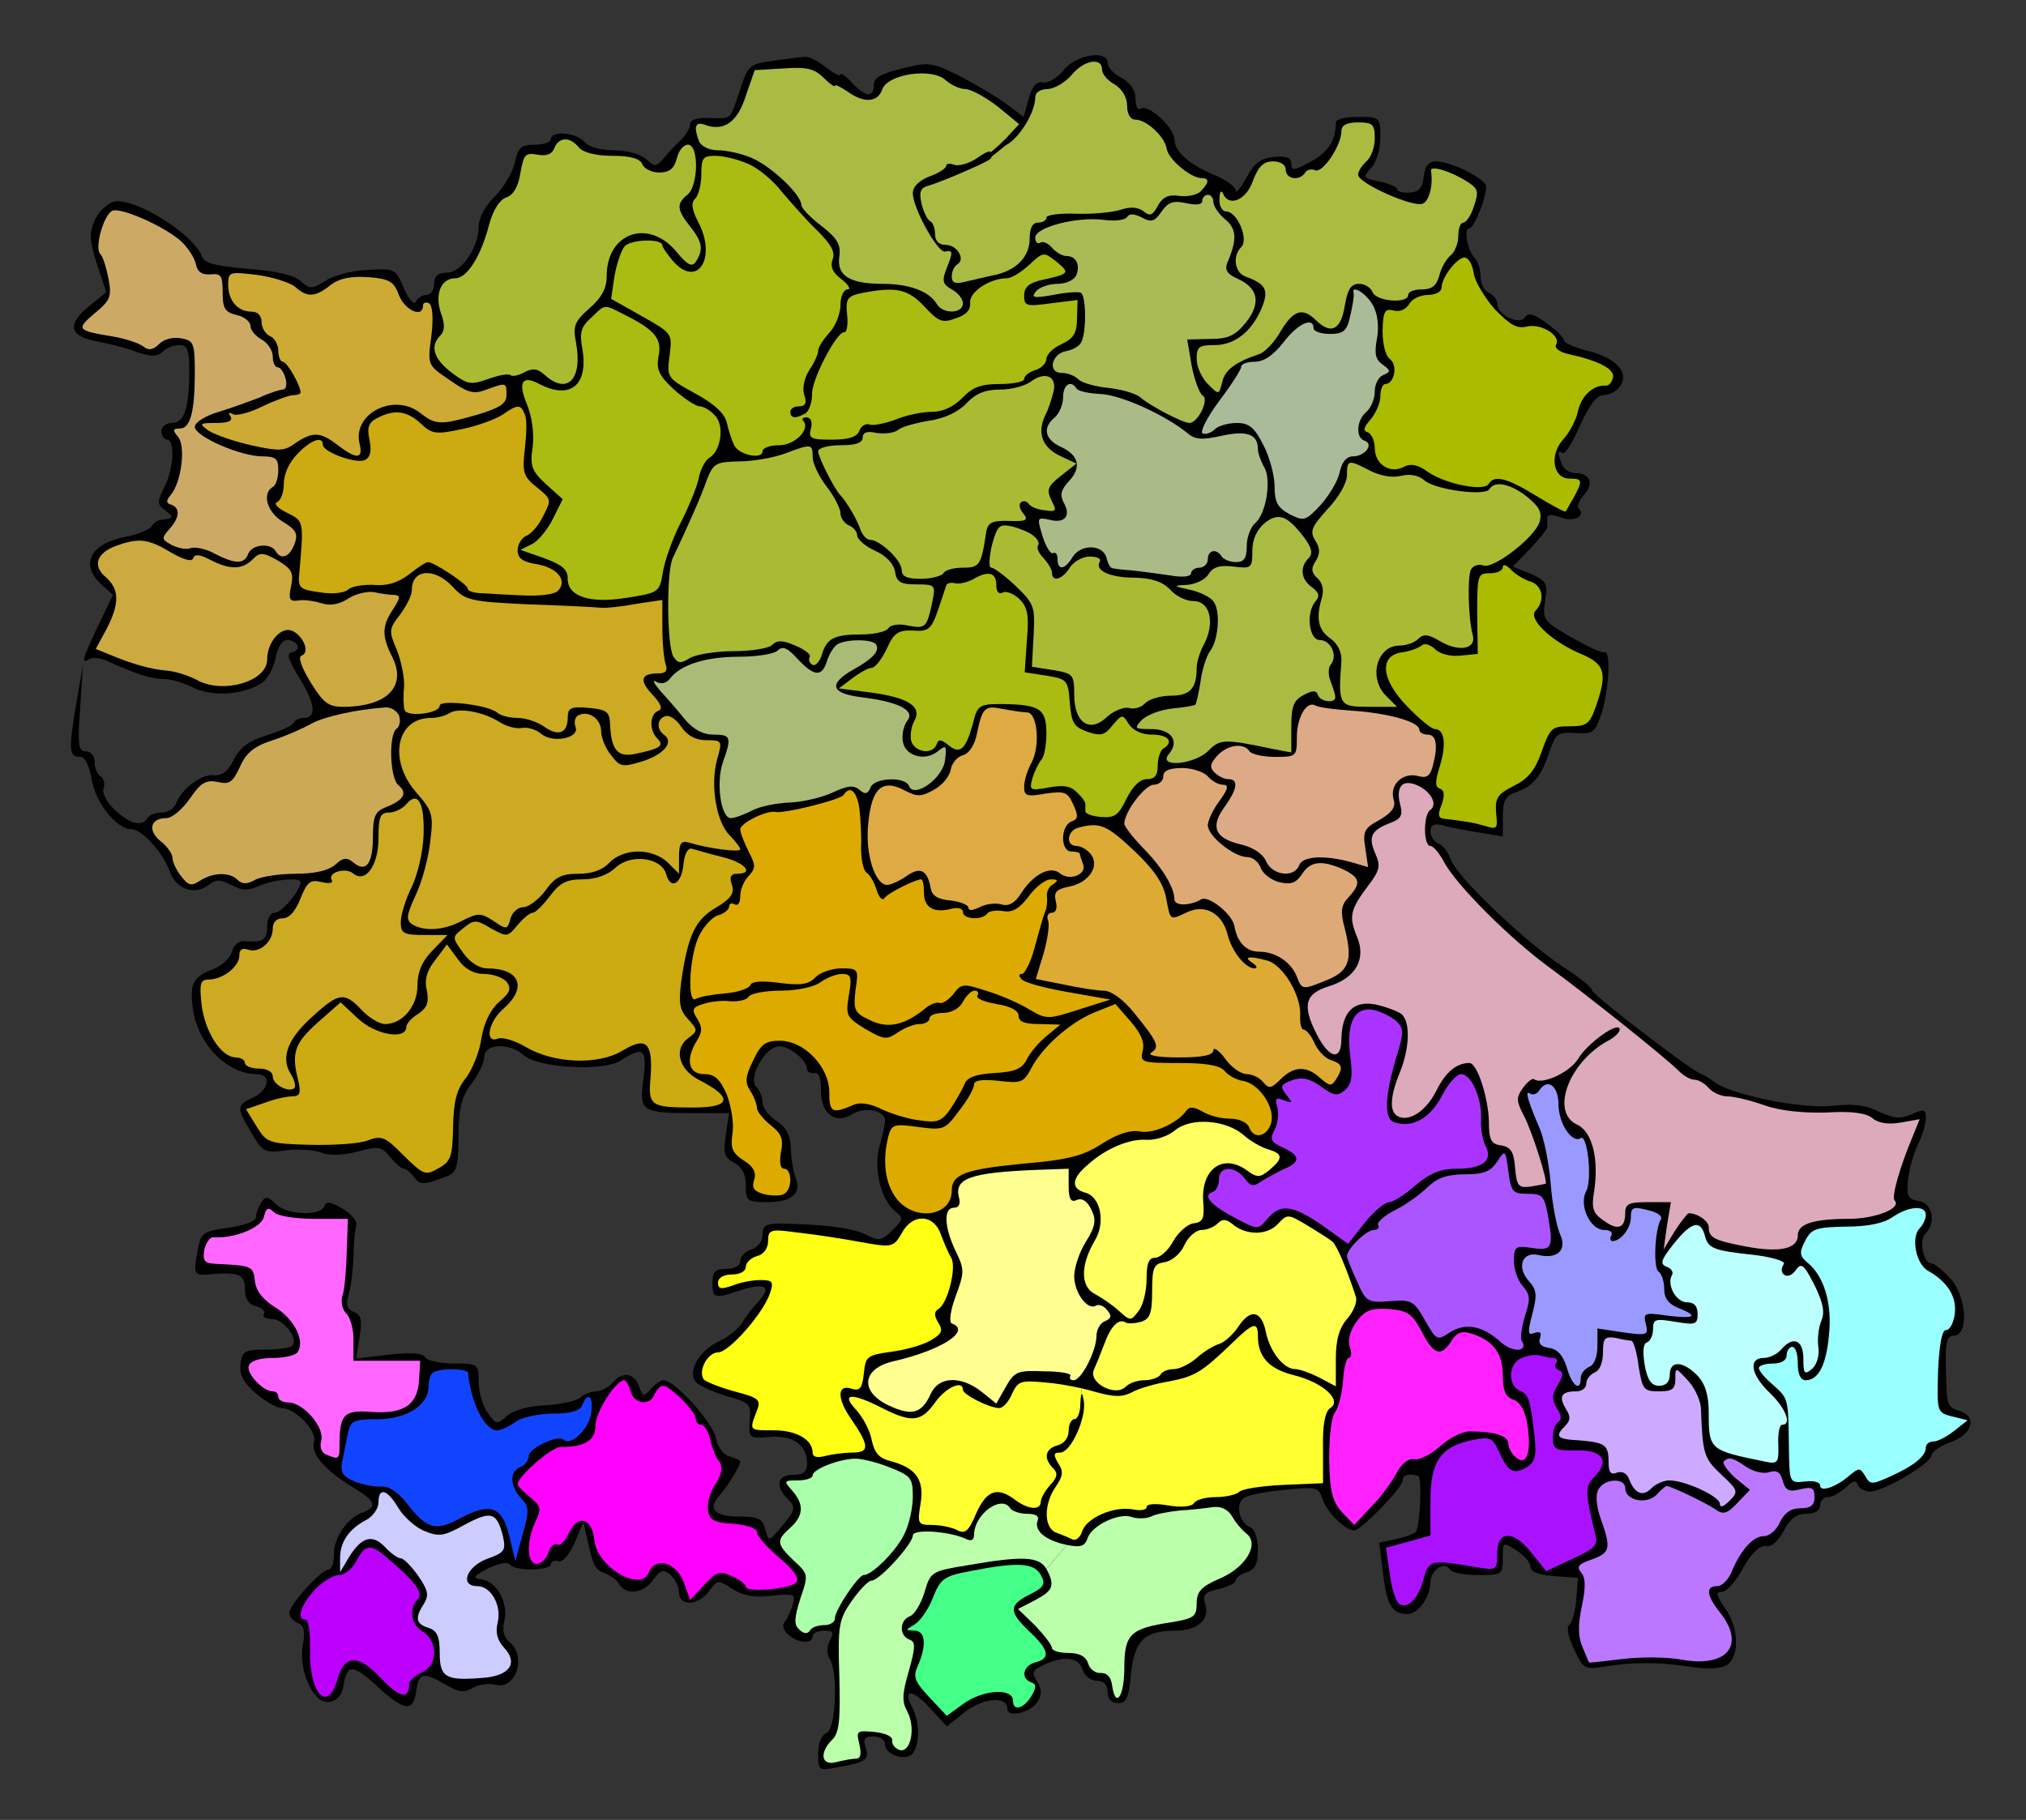 <?xml version="1.0" encoding="UTF-8" standalone="no"?>
<svg
   xmlns:dc="http://purl.org/dc/elements/1.1/"
   xmlns:cc="http://creativecommons.org/ns#"
   xmlns:rdf="http://www.w3.org/1999/02/22-rdf-syntax-ns#"
   xmlns:svg="http://www.w3.org/2000/svg"
   xmlns="http://www.w3.org/2000/svg"
   xmlns:sodipodi="http://sodipodi.sourceforge.net/DTD/sodipodi-0.dtd"
   xmlns:inkscape="http://www.inkscape.org/namespaces/inkscape"
   version="1.0"
   width="364pt"
   height="327pt"
   viewBox="0 0 364 327"
   preserveAspectRatio="xMidYMid meet"
   id="svg240"
   sodipodi:docname="K.svg"
   inkscape:version="0.92.3 (2405546, 2018-03-11)">
  <rect x="0" y="0" width="364" height="327" fill="#333333" stroke="none"/>
  <defs
     id="defs244" />
  <sodipodi:namedview
     pagecolor="#ffffff"
     bordercolor="#666666"
     borderopacity="1"
     objecttolerance="10"
     gridtolerance="10"
     guidetolerance="10"
     inkscape:pageopacity="0"
     inkscape:pageshadow="2"
     inkscape:window-width="1366"
     inkscape:window-height="713"
     id="namedview242"
     showgrid="false"
     inkscape:zoom="2.990248"
     inkscape:cx="225.43322"
     inkscape:cy="364.50078"
     inkscape:window-x="0"
     inkscape:window-y="27"
     inkscape:window-maximized="1"
     inkscape:current-layer="g238" />
  <g
     transform="matrix(0.1,0,0,-0.1,0,327)"
     id="g238"
     style="fill:#ffffff;stroke:none">
    <path fill="#000000" stroke="none" d="M1390 3161 c-43 -6 -46 -8 -60 -51 -19
-57 -14 -53 -55 -52 -22 1 -35 -3 -35 -11 0 -7 -8 -20 -17 -29 -10 -9 -24 -24
-31 -33 -13 -15 -16 -15 -31 -1 -10 9 -35 16 -58 16 -24 0 -46 6 -53 15 -14
17 -60 21 -60 5 0 -5 -13 -10 -29 -10 -25 0 -30 -5 -36 -32 -4 -18 -20 -45
-36 -61 -17 -16 -29 -39 -29 -54 0 -38 -31 -83 -57 -83 -16 0 -23 -6 -23 -20
0 -11 -6 -20 -14 -20 -8 0 -16 -6 -19 -12 -3 -7 -12 3 -21 23 -15 36 -16 37
-66 34 -27 -1 -61 -10 -76 -20 -24 -15 -27 -15 -44 0 -12 11 -44 18 -95 22
-58 5 -78 10 -82 22 -14 39 -118 105 -157 99 -11 -2 -27 -16 -35 -32 -11 -25
-11 -35 3 -80 l17 -51 -32 -26 c-40 -33 -34 -54 18 -63 21 -4 53 -12 70 -19
25 -8 36 -8 45 1 7 7 20 12 30 12 15 0 18 -8 18 -47 0 -67 -9 -93 -31 -93 -11
0 -19 -7 -19 -15 0 -8 5 -15 10 -15 15 0 12 -54 -5 -86 -13 -26 -13 -30 2 -41
16 -13 16 -14 -7 -17 -6 0 -14 -6 -18 -12 -4 -6 -24 -14 -44 -18 -65 -12 -85
-49 -47 -85 l22 -20 -27 -56 c-29 -62 -31 -69 -15 -59 6 3 21 2 32 -4 51 -23
79 -32 101 -32 13 0 37 -7 54 -16 34 -16 88 -13 121 8 11 6 22 27 26 45 3 19
12 33 20 33 20 0 28 -18 10 -22 -11 -2 -8 -12 14 -48 28 -46 30 -70 6 -70 -7
0 -15 -4 -17 -8 -1 -5 -23 -15 -48 -23 -33 -10 -49 -22 -60 -44 -10 -21 -21
-29 -35 -28 -22 3 -57 -23 -68 -49 -3 -10 -15 -18 -26 -18 -11 0 -23 -4 -26
-10 -10 -16 -31 -11 -58 14 -15 14 -24 31 -21 39 3 8 1 18 -5 22 -6 3 -11 15
-11 26 0 11 -7 19 -16 19 -13 0 -15 11 -10 78 l5 77 -13 -75 c-13 -80 -12 -90
9 -90 8 0 16 -17 20 -42 7 -41 45 -88 71 -88 19 0 57 -42 69 -76 11 -32 46
-44 71 -23 12 9 20 9 39 -1 19 -10 30 -11 50 -2 26 12 75 16 75 7 0 -15 -34
-55 -46 -55 -8 0 -14 -10 -14 -25 0 -24 -8 -29 -41 -26 -9 1 -19 -7 -22 -18
-3 -12 -18 -26 -33 -32 -38 -14 -44 -27 -37 -74 9 -62 62 -115 114 -115 27 0
23 -28 -6 -42 -30 -14 -31 -17 -3 -64 20 -34 24 -36 61 -31 22 3 51 1 64 -4
16 -6 39 -5 66 2 37 10 43 9 58 -10 10 -12 20 -21 25 -21 4 0 12 -7 18 -15 9
-13 17 -14 44 -4 35 12 35 11 36 90 1 41 7 62 24 83 12 16 22 37 22 47 0 24
46 26 71 3 26 -23 144 -30 175 -9 40 26 47 20 40 -34 -8 -58 -3 -61 90 -61
l64 0 -6 -39 c-5 -33 -3 -41 15 -50 14 -8 21 -21 21 -41 0 -28 2 -30 39 -30
44 0 62 16 50 45 -4 11 -8 35 -8 52 -1 23 -8 37 -26 49 -14 9 -25 24 -25 33 0
9 -5 22 -11 28 -16 16 16 73 41 73 19 0 50 -25 50 -41 0 -5 6 -8 13 -7 8 2 12
-9 12 -31 0 -42 25 -62 56 -43 22 14 59 7 59 -11 0 -7 -4 -28 -10 -47 -11 -40
3 -97 29 -117 14 -11 14 -14 -5 -33 -19 -19 -25 -20 -45 -10 -21 12 -66 19
-139 21 -43 2 -50 -1 -50 -20 0 -11 -9 -23 -20 -26 -11 -3 -20 -13 -20 -21 0
-8 -10 -14 -25 -14 -20 0 -25 -5 -25 -25 0 -28 4 -29 48 -14 45 15 60 8 36
-18 -10 -11 -24 -28 -30 -39 -6 -10 -24 -26 -42 -34 -38 -18 -59 -58 -40 -75
7 -6 32 -17 55 -24 40 -11 43 -14 40 -44 -2 -31 -1 -32 35 -29 42 4 68 -14 68
-47 0 -16 -6 -21 -25 -21 -29 0 -33 -21 -9 -44 14 -15 13 -19 -10 -47 -25 -30
-25 -30 -31 -7 -5 19 -12 23 -47 23 -44 0 -57 14 -36 37 13 14 38 54 38 62 0
2 -9 6 -19 9 -11 2 -22 17 -25 34 -7 29 -74 103 -94 103 -5 0 -15 -7 -23 -16
-12 -14 -14 -14 -21 5 -9 25 -30 27 -48 6 -7 -8 -20 -15 -29 -15 -9 0 -22 -5
-28 -11 -6 -6 -34 -12 -62 -14 -31 -1 -59 -9 -70 -19 -18 -16 -20 -16 -35 6
-9 12 -16 37 -16 55 0 32 -1 33 -44 33 -25 0 -48 5 -52 11 -4 8 -26 9 -65 5
l-59 -7 6 39 c5 31 3 40 -11 45 -12 5 -14 13 -9 29 4 13 8 43 9 68 0 25 3 51
5 58 3 7 -8 20 -24 30 -22 13 -30 14 -33 5 -7 -19 -69 -16 -88 4 -14 14 -18
14 -26 2 -5 -8 -9 -19 -9 -26 0 -7 -21 -15 -49 -19 -44 -6 -50 -9 -55 -36 -9
-46 -8 -50 17 -48 56 5 67 1 67 -26 0 -17 6 -28 20 -31 11 -3 17 -9 14 -14 -3
-5 4 -9 15 -9 21 0 48 -36 36 -48 -4 -4 -26 -7 -48 -7 -38 0 -42 -3 -45 -26
-2 -19 5 -33 28 -53 17 -14 38 -26 46 -26 25 0 65 -42 58 -62 -6 -21 23 -53
76 -84 34 -21 38 -32 13 -41 -28 -9 -53 -45 -53 -75 0 -16 -4 -28 -9 -28 -14
0 -71 -63 -71 -78 0 -7 7 -15 15 -18 11 -5 14 -15 9 -39 -8 -47 19 -107 47
-103 15 2 23 12 26 28 6 41 16 41 62 -1 48 -44 64 -46 69 -6 4 32 13 33 53 10
23 -14 33 -15 48 -6 10 6 29 9 41 6 37 -10 57 51 25 77 -10 8 -13 21 -9 37 8
32 -13 71 -40 75 -18 3 -17 5 11 20 19 9 35 12 39 7 7 -12 74 -12 74 1 0 5 6
7 13 5 7 -3 19 10 29 32 l16 38 7 -30 c11 -50 14 -55 32 -62 10 -4 22 -12 26
-20 12 -20 44 -16 61 9 13 18 18 19 31 8 8 -7 15 -21 15 -31 0 -26 35 -24 54
2 15 21 16 21 42 4 19 -12 39 -16 71 -12 41 4 43 3 37 -17 -3 -11 -10 -25 -14
-30 -5 -5 -3 -15 5 -22 16 -16 45 -19 45 -4 0 6 9 10 20 10 17 0 19 -3 11 -18
-6 -11 -6 -24 0 -33 15 -24 11 -126 -6 -133 -9 -3 -15 -18 -15 -37 0 -31 1
-31 37 -24 50 9 55 13 48 36 -5 15 -1 19 14 19 12 0 21 -6 21 -14 0 -20 40
-32 51 -15 12 19 11 56 -2 81 -18 34 0 34 32 -1 l30 -33 34 27 c34 25 75 28
75 4 0 -16 42 -6 54 13 8 13 8 23 -1 37 -10 16 -8 20 13 30 37 17 62 13 69 -9
3 -11 15 -20 26 -20 12 0 19 -7 19 -20 0 -13 7 -20 19 -20 15 0 19 10 23 52 6
60 24 78 79 78 41 0 64 20 54 49 -5 15 0 21 25 26 16 4 30 10 30 15 0 5 9 12
20 15 15 5 20 15 20 41 0 20 -6 37 -14 40 -19 7 -27 41 -12 52 6 5 39 12 73
15 58 6 62 5 69 -16 7 -23 41 -57 57 -57 12 0 87 77 87 90 0 10 12 13 28 8 7
-3 4 -86 -4 -100 -2 -3 -18 -10 -35 -13 l-31 -7 7 -57 c7 -55 16 -71 44 -71
19 0 40 30 41 56 0 23 25 40 35 24 4 -6 26 -10 51 -10 42 0 44 1 44 30 0 30 0
30 25 14 14 -9 25 -22 25 -30 0 -8 15 -14 43 -16 l42 -3 -3 -40 c-2 -22 -8
-42 -13 -45 -5 -3 -1 -23 9 -43 16 -35 19 -37 52 -32 53 9 100 9 158 0 36 -5
57 -3 67 5 21 18 18 67 -6 101 -16 23 -17 29 -5 29 8 0 25 19 38 43 15 27 30
41 41 39 10 -2 22 9 32 28 11 21 23 30 40 30 16 0 25 6 25 15 0 8 6 15 14 15
8 0 22 8 32 17 13 13 19 14 22 5 2 -6 12 -12 22 -12 24 0 110 51 110 65 0 6
16 17 35 24 39 14 48 46 15 56 -22 7 -23 9 -24 82 -1 41 2 53 14 53 28 0 23
72 -6 103 -14 15 -29 27 -34 27 -14 0 -23 41 -11 53 20 20 13 55 -11 59 -20 3
-23 8 -20 38 2 19 10 48 18 64 8 16 14 37 14 47 0 16 -3 17 -25 7 -21 -9 -32
-8 -60 5 -24 12 -48 14 -84 10 -53 -6 -182 20 -211 43 -8 6 -19 13 -25 15 -20
8 -195 142 -195 150 0 5 -24 24 -52 42 -65 42 -194 164 -202 194 -4 11 -13 24
-21 27 -8 3 -15 13 -15 22 0 12 6 15 23 11 12 -4 41 -9 65 -13 l42 -7 0 36 c0
28 5 37 22 43 31 10 46 27 61 71 12 35 15 38 48 36 32 -2 35 1 47 37 13 44 16
111 5 108 -5 -2 -32 11 -60 27 -50 29 -52 31 -47 65 5 32 3 36 -26 49 l-32 13
31 32 c16 17 30 34 31 39 0 4 0 11 0 17 0 6 9 6 25 0 23 -9 45 3 31 17 -3 4 1
14 10 24 18 20 11 39 -16 39 -10 0 -21 7 -24 16 -8 21 -8 26 2 20 4 -2 18 20
31 50 16 36 30 54 41 54 10 0 23 6 29 14 20 24 -3 52 -54 65 -25 6 -45 15 -45
19 0 5 -14 19 -31 31 -23 17 -33 20 -39 11 -10 -15 -50 4 -50 24 0 8 -7 16
-15 20 -8 3 -15 16 -15 29 0 13 -5 28 -10 33 -14 14 -21 54 -10 54 8 0 30 53
30 75 0 13 -62 45 -90 45 -13 0 -20 -8 -22 -27 -2 -21 -9 -28 -25 -29 -13 -1
-23 2 -23 6 0 4 -14 10 -32 14 -29 6 -30 7 -15 24 10 10 17 35 17 55 0 36 -1
37 -40 37 -22 0 -40 -4 -40 -10 0 -34 -15 -56 -50 -73 -26 -14 -30 -14 -30 -1
0 11 -9 14 -31 12 -24 -2 -36 -11 -50 -38 -11 -19 -19 -29 -19 -22 0 6 -17 19
-37 27 -46 19 -73 43 -73 64 0 21 -46 64 -60 56 -6 -4 -10 4 -10 18 0 15 -9
28 -25 37 -14 7 -25 19 -25 27 0 24 -57 15 -79 -13 -11 -14 -28 -24 -37 -22
-12 2 -20 -7 -26 -30 l-9 -32 -32 24 c-18 13 -55 35 -84 50 -48 24 -55 25
-102 13 -37 -9 -51 -16 -51 -29 0 -24 -15 -23 -40 4 -11 12 -20 18 -20 14 0
-4 -12 2 -26 13 -15 12 -32 20 -38 19 -6 0 -31 -4 -56 -7z"><title>1</title></path>
    <path
       style="fill:#aabb44;stroke:none"
       d="m 1779.664,2996.027 c 0,5 -11.664,-1.027 -25.664,-11.027 -14,-9 -32,-14 -40,-11 -8,3 -14,2 -14,-2 0,-4 -13,-13 -30,-19 -18,-7 -30,-18 -30,-30 0,-27 45,-108 58,-105 14,3 15,0 2,-32 -8,-21 -6,-27 10,-36 11,-6 20,-17 20,-25 0,-19 -36,-20 -47,-1 -14,23 -50,36 -97,36 -60,0 -83,15 -78,49 3,22 -4,33 -32,55 -20,15 -36,32 -36,37 0,19 -54,70 -89,85 -18,8 -46,14 -61,14 -16,0 -30,7 -34,16 -10,26 -7,36 10,30 34,-13 59,4 74,52 l 16,46 51,3 c 42,3 56,0 73,-17 11,-11 20,-17 20,-14 0,3 10,-2 22,-10 30,-22 55,-20 63,3 9,28 89,40 114,17 10,-9 26,-16 35,-16 10,0 36,-14 58,-31 l 39,-32 -23,-25 -13.247,-12.892"
       id="path254">
      <title
         id="title137">Guntakal</title>
    </path>
    <path
       style="fill:#aabb44;stroke:none"
       d="M 1790.045,2995.318 1807,3009 c 24,12 53,59 53,86 0,9 9,15 23,15 12,1 31,12 42,25 22,27 55,33 55,10 0,-8 10,-20 23,-27 13,-8 22,-23 22,-38 0,-15 6,-25 15,-25 20,0 53,-31 56,-52 3,-19 42,-52 62,-53 15,0 15,-7 0,-23 -6,-7 -24,-11 -39,-9 -20,3 -30,-2 -39,-18 -9,-17 -14,-19 -25,-10 -10,8 -24,9 -42,3 -16,-5 -52,-8 -80,-7 -29,1 -53,-2 -53,-7 0,-5 -7,-9 -15,-9 -10,0 -15,-10 -15,-28 0,-33 -23,-57 -62,-66 -16,-3 -39,-9 -53,-12 -19,-5 -25,-2 -25,9 0,9 4,18 10,22 15,9 0,35 -21,35 -12,0 -19,7 -19,19 0,11 -4,21 -8,23 -5,2 -12,15 -16,31 -5,21 -3,29 11,33 20,6 56,21 91,37 12,6 23.682,10.628 23.682,15.628"
       id="path12">
      <title
         id="title139">Gooty</title>
    </path>
    <path
       d="m 2470,3021 c 0,-16 -7,-34 -15,-41 -8,-7 -15,-18 -15,-24 0,-15 98,-59 116,-52 12,5 19,33 15,59 -2,11 37,-1 66,-20 19,-12 20,-18 11,-44 -5,-16 -14,-29 -19,-29 -5,0 -9,-11 -9,-24 0,-13 -6,-29 -14,-35 -8,-7 -17,-23 -20,-36 -5,-18 -13,-25 -31,-25 -14,0 -25,-4 -25,-10 0,-16 -57,-12 -64,5 -3,8 -14,15 -24,15 -15,0 -21,-10 -26,-40 -7,-43 -25,-52 -52,-25 -24,23 -40,18 -63,-20 -11,-20 -29,-38 -38,-41 -42,-14 -62,-28 -67,-50 -6,-24 -6,-24 -26,-4 -11,11 -20,31 -20,45 0,22 4,25 33,25 37,0 69,27 86,72 10,28 4,38 -31,51 -20,7 -24,37 -8,53 14,14 -7,64 -27,64 -7,0 -13,10 -12,23 0,12 3,16 6,10 10,-26 42,-13 54,22 10,26 19,35 36,35 14,0 23,-6 23,-15 0,-17 25,-21 35,-5 3,5 11,7 18,4 14,-5 47,45 47,70 0,11 9,16 30,16 26,0 30,-3 30,-29 z"
       id="path16"
       
       style="fill:#aabb3f;stroke:none">
      <title
         id="title14">Yadiki</title>
    </path>
    <path
       d="m 1040,3005 c 8,-9 30,-15 60,-15 33,0 50,-5 54,-15 3,-8 17,-15 30,-15 19,0 27,7 32,25 3,14 12,25 20,25 20,0 19,-74 -1,-90 -20,-16 -19,-27 5,-57 22,-28 24,-41 11,-62 -8,-12 -15,-8 -36,17 -50,60 -125,34 -125,-44 0,-22 -9,-39 -31,-58 -27,-24 -30,-32 -24,-62 12,-66 -16,-94 -56,-58 -13,12 -22,13 -37,5 -11,-6 -22,-8 -25,-5 -3,3 -21,0 -40,-7 -31,-11 -37,-10 -65,11 -33,25 -40,48 -21,67 8,8 9,20 1,41 -11,33 0,62 26,62 21,0 46,39 61,97 7,26 19,44 30,48 13,4 22,19 26,44 6,34 9,37 31,33 16,-3 26,1 30,12 8,20 28,21 44,1 z"
       id="path20"
       
       style="fill:#aabb33;stroke:none">
      <title
         id="title18">Vidapanakal</title>
    </path>
    <path
       style="fill:#aabb11;stroke:none"
       d="m 1448,2528 c 6,5 11,19 11,33 -2,25 45,115 58,112 4,-1 7,13 5,31 -3,30 0,34 29,40 59,11 80,7 110,-25 25,-27 32,-30 56,-21 19,6 27,15 26,28 -2,19 35,44 66,44 8,0 26,11 40,24 26,24 26,24 50,5 24,-20 23,-21 -31,-33 -20,-5 -28,-13 -28,-27 0,-19 4,-20 48,-14 l 48,6 -1,-33 c 0,-26 -6,-36 -27,-46 -16,-7 -28,-19 -28,-27 0,-7 -9,-17 -20,-20 -11,-3 -20,-11 -20,-16 0,-5 -20,-9 -44,-9 -34,0 -49,-6 -67,-25 -16,-16 -35,-25 -55,-25 -17,0 -47,-6 -65,-14 -19,-7 -40,-11 -46,-9 -7,3 -16,-2 -19,-11 -4,-11 -19,-16 -49,-16 -38,0 -43,2 -38,20 3,12 0,20 -8,20"
       id="path258"
       >
      <title
         id="title143">Pamidi</title>
    </path>
    <path
       style="fill:#aabb11;stroke:none"
       d="m 1449,2520 c -7,0 -9,-3 -6,-6 14,-15 -15,-44 -43,-44 -17,0 -30,-5 -30,-11 0,-15 -42,-7 -51,11 -4,8 -10,26 -13,40 -4,17 -22,34 -57,53 -51,28 -51,29 -46,68 5,40 5,40 -50,71 l -55,31 6,41 c 4,22 12,46 18,53 10,13 68,15 68,2 0,-3 9,-16 19,-28 44,-50 79,5 46,69 -12,23 -14,35 -6,43 6,6 11,26 11,44 0,29 3,33 25,33 14,0 40,-6 58,-14 18,-7 46,-30 62,-51 17,-20 45,-52 64,-70 24,-24 32,-38 27,-51 -5,-13 0,-24 16,-36 13,-10 17,-18 11,-18 -7,0 -13,-12 -13,-28 0,-16 -9,-38 -20,-50 -11,-12 -20,-26 -20,-32 0,-6 -7,-22 -16,-35 -9,-14 -13,-33 -9,-45 5,-14 2,-20 -9,-20 -9,0 -16,-4 -16,-10 0,-12 10,-13 28,-2"
       id="path24"
       >
      <title
         id="title141">Vajrakarur</title>
    </path>
    <path
       d="m 2180,2907 c 0,-7 9,-21 21,-31 21,-17 22,-37 4,-78 -5,-13 0,-21 19,-29 37,-17 42,-44 14,-79 -19,-23 -31,-29 -64,-29 l -41,-1 8,-47 c 5,-26 14,-50 20,-54 12,-7 -9,-49 -24,-49 -12,0 -69,30 -87,45 -8,8 -34,15 -58,18 -23,2 -48,9 -54,15 -7,7 -20,12 -31,12 -25,0 -18,34 8,39 11,2 23,8 27,15 10,15 10,84 0,90 -4,2 -26,1 -50,-4 -35,-6 -40,-5 -31,6 6,8 24,14 39,14 16,0 30,7 34,16 7,19 -1,34 -18,34 -8,0 -19,7 -26,15 -7,8 -16,12 -21,9 -5,-3 -9,1 -9,9 0,19 75,38 123,32 20,-3 39,0 42,5 4,7 13,6 27,-1 16,-9 23,-7 35,11 12,17 21,20 44,15 18,-4 29,-3 29,4 0,6 5,11 10,11 6,0 10,-6 10,-13 z"
       id="path28"
       
       style="fill:#aabb55;stroke:none">
      <title
         id="title26">Peddavadugur</title>
    </path>
    <path
       d="m 327,2835 c 11,-11 23,-29 25,-40 3,-14 11,-19 26,-18 19,2 22,-2 22,-32 0,-29 4,-36 25,-41 14,-3 25,-12 25,-20 0,-7 9,-18 20,-24 11,-6 20,-20 20,-30 0,-11 4,-20 9,-20 5,0 11,-9 14,-20 3,-11 1,-20 -5,-20 -5,0 -24,-6 -41,-14 -18,-7 -51,-19 -74,-26 -24,-7 -43,-19 -43,-27 0,-17 82,-53 121,-53 24,0 29,-4 29,-24 0,-14 -4,-28 -10,-31 -20,-12 -10,-46 19,-63 23,-14 27,-21 20,-40 -9,-23 -24,-29 -34,-12 -9,15 -42,12 -49,-5 -7,-19 -23,-19 -60,0 -16,9 -36,13 -44,10 -7,-3 -22,0 -34,6 -18,10 -18,12 -4,28 19,21 20,38 4,44 -10,3 -10,7 -1,18 19,23 27,87 13,104 -10,12 -10,15 3,15 19,0 27,30 27,101 0,52 -2,57 -24,61 -14,3 -31,-1 -40,-10 -11,-11 -19,-12 -28,-5 -7,6 -31,14 -53,18 -67,11 -69,13 -35,42 28,23 31,30 25,62 -4,20 -10,40 -15,45 -10,10 5,67 21,77 14,8 96,-28 126,-56 z"
       id="path32"
       
       style="fill:#ccaa66;stroke:none">
      <title
         id="title30">D.Hirehal</title>
    </path>
    <path
       d="m 2648,2778 c 2,-14 19,-42 37,-63 27,-28 40,-36 57,-32 26,7 63,-16 54,-32 -4,-6 5,-13 21,-17 55,-12 84,-27 81,-42 -2,-9 -7,-15 -13,-15 -22,2 -44,-18 -50,-46 -3,-15 -15,-38 -26,-50 -26,-28 -19,-71 11,-71 23,0 24,-3 8,-33 -7,-12 -14,-24 -15,-26 -1,-2 -25,11 -53,28 -52,32 -75,38 -85,22 -8,-15 -76,-1 -108,20 -19,14 -32,17 -45,10 -25,-13 -52,5 -52,34 0,13 -6,25 -12,28 -10,3 -8,9 5,24 9,11 17,29 17,41 0,12 4,22 9,22 16,0 23,34 8,45 -8,6 -13,27 -13,51 1,35 4,40 20,36 11,-3 22,2 28,12 5,9 20,16 33,16 14,0 25,6 25,13 0,20 31,58 43,54 7,-2 13,-15 15,-29 z"
       id="path36"
       
       style="fill:#aabb00;stroke:none">
      <title
         id="title34">Tadipatri</title>
    </path>
    <path
       d="m 531,2754 c 21,-19 36,-18 63,4 16,12 36,16 68,14 38,-3 46,-8 55,-33 11,-27 43,-41 43,-18 0,5 5,7 11,4 6,-4 8,-26 4,-59 -7,-52 -7,-52 33,-79 33,-23 43,-26 66,-17 36,13 36,13 36,-10 0,-15 -12,-23 -52,-35 -66,-19 -75,-19 -103,3 -47,37 -122,-1 -109,-55 7,-28 -5,-29 -39,-3 -31,24 -45,25 -76,4 -20,-15 -30,-15 -80,-4 -31,7 -65,19 -76,26 -18,13 -17,14 13,14 23,0 31,4 26,12 -4,7 -3,8 4,4 6,-4 30,2 54,14 23,11 48,20 55,20 7,0 13,2 13,5 0,12 -24,55 -32,55 -4,0 -8,9 -8,20 0,11 -7,23 -15,26 -8,4 -15,15 -15,25 0,12 -7,19 -18,19 -25,0 -42,20 -42,48 0,24 2,24 52,18 29,-4 60,-14 69,-22 z"
       id="path40"
       
       style="fill:#ccaa33;stroke:none">
      <title
         id="title38">Bommanahal</title>
    </path>
    <path
       d="m 2467,2721 c 8,-15 11,-37 7,-59 -5,-27 -3,-38 10,-47 15,-11 15,-13 1,-19 -8,-3 -15,-16 -15,-29 0,-14 -7,-30 -15,-37 -18,-15 -20,-47 -3,-52 17,-6 0,-28 -21,-28 -12,0 -20,-10 -24,-28 -3,-16 -19,-42 -34,-59 -27,-29 -30,-30 -56,-17 -22,12 -27,22 -27,50 0,19 -9,53 -20,74 -16,32 -26,40 -48,40 -15,0 -33,-5 -39,-11 -6,-6 -16,-10 -22,-8 -6,2 7,28 29,58 22,29 40,57 40,62 0,5 11,9 24,9 17,0 34,12 52,35 25,33 54,47 54,25 0,-5 13,-10 29,-10 25,0 31,5 37,33 4,17 7,35 6,40 -5,17 23,0 35,-22 z"
       id="path44"
       
       style="fill:#aabb99;stroke:none">
      <title
         id="title42">Peddapappur</title>
    </path>
    <path
       d="m 1123,2704 c 54,-27 67,-43 60,-75 -4,-23 1,-34 28,-59 18,-16 39,-30 46,-30 6,0 19,-7 27,-16 18,-17 12,-64 -10,-77 -7,-4 -16,-21 -19,-38 -4,-17 -19,-53 -33,-80 -14,-28 -28,-67 -31,-87 -6,-36 -7,-37 -64,-46 -67,-11 -107,2 -107,34 0,19 -11,27 -65,45 l -20,7 20,10 c 11,5 28,25 38,45 l 18,36 -30,27 c -26,24 -29,33 -24,67 3,24 -1,53 -10,76 -17,40 -9,54 22,37 56,-29 89,-2 77,65 -5,27 -2,38 16,54 26,25 22,25 61,5 z"
       id="path48"
       
       style="fill:#aabb11;stroke:none">
      <title
         id="title46">Uravakonda</title>
    </path>
    <path
       d="m 1893,2567 c -3,-12 -9,-32 -15,-43 -15,-32 -6,-57 26,-73 l 30,-14 -28,-22 c -24,-19 -26,-25 -17,-44 10,-19 9,-21 -11,-18 -13,1 -26,6 -30,12 -4,5 -10,6 -14,2 -4,-3 -2,-13 5,-20 9,-12 5,-14 -26,-13 -30,1 -38,-3 -41,-19 -9,-61 -12,-65 -42,-65 -16,0 -32,-4 -35,-10 -3,-5 -22,-10 -41,-10 -24,0 -34,4 -34,16 0,17 -38,53 -56,54 -7,0 -14,8 -18,18 -5,17 -26,52 -36,62 -11,11 -40,69 -40,79 0,6 18,11 40,11 27,0 40,4 40,14 0,9 8,12 25,8 14,-2 31,0 38,5 6,6 32,13 56,17 28,4 53,16 67,31 17,18 34,25 61,25 21,0 46,7 56,15 25,18 46,9 40,-18 z"
       id="path52"
       
       style="fill:#aabb33;stroke:none">
      <title
         id="title50">Garladinne</title>
    </path>
    <path
       d="m 1934,2572 c 3,-5 23,-9 44,-10 37,-2 116,-38 155,-70 14,-12 26,-13 62,-5 45,10 65,3 65,-24 0,-7 5,-21 11,-32 14,-22 4,-84 -16,-101 -8,-7 -15,-25 -15,-41 0,-22 -5,-29 -19,-29 -11,0 -23,5 -26,10 -9,15 -25,12 -25,-5 0,-8 -7,-15 -15,-15 -8,0 -15,-5 -15,-10 0,-6 -15,-8 -37,-4 -21,3 -51,7 -68,9 -16,1 -33,3 -36,4 -4,0 -9,9 -11,19 -7,24 -46,25 -61,1 -14,-23 -27,-25 -27,-3 0,8 -4,13 -8,10 -4,-2 -13,11 -19,31 -10,33 -10,34 13,29 27,-7 39,7 25,31 -7,14 -5,23 10,39 23,25 17,47 -17,62 -27,13 -31,34 -9,52 8,7 15,23 15,36 0,23 14,32 24,16 z"
       id="path56"
       
       style="fill:#aabb88;stroke:none">
      <title
         id="title54">Singanamala</title>
    </path>
    <path
       d="m 943,2525 c 4,-8 3,-35 0,-61 -5,-43 -3,-50 22,-70 26,-21 26,-22 11,-51 -8,-17 -22,-33 -31,-36 -8,-4 -15,-15 -15,-26 0,-14 9,-21 36,-25 37,-7 54,-30 36,-48 -6,-6 -32,-9 -59,-8 -26,1 -60,3 -75,4 -16,0 -28,4 -28,9 0,7 -60,47 -71,47 -4,0 -19,-10 -34,-22 -20,-15 -39,-21 -62,-19 -19,1 -40,-2 -47,-8 -8,-7 -30,-9 -53,-5 -36,5 -38,8 -35,37 8,91 8,91 -23,106 -16,8 -24,16 -17,19 6,2 12,17 12,33 0,18 10,39 25,54 24,25 45,32 45,16 0,-13 57,-34 75,-28 10,5 13,15 9,36 -5,23 -2,32 14,40 31,16 53,13 78,-10 20,-19 27,-20 74,-10 29,6 61,18 73,26 27,19 33,19 40,0 z"
       id="path60"
       
       style="fill:#ccaa11;stroke:none">
      <title
         id="title58">Kanekal</title>
    </path>
    <path
       d="m 1460,2449 c 0,-11 11,-35 25,-53 14,-18 25,-40 25,-48 0,-9 7,-18 15,-22 8,-3 15,-11 15,-18 0,-7 15,-20 33,-28 20,-9 33,-24 35,-37 3,-19 10,-23 38,-23 35,0 35,-1 29,-32 -10,-46 -12,-48 -44,-42 -16,4 -32,1 -35,-5 -4,-6 -26,-11 -49,-11 -49,0 -62,-7 -71,-38 -4,-12 -12,-20 -17,-16 -5,3 -7,9 -4,14 2,4 -9,13 -26,20 -23,10 -33,10 -42,1 -6,-6 -37,-11 -69,-11 -32,0 -67,-6 -78,-12 -17,-11 -22,-10 -30,2 -12,19 -13,154 -1,178 22,46 51,110 61,140 12,30 16,32 59,33 25,0 62,7 81,14 48,18 50,18 50,-6 z"
       id="path64"
       
       style="fill:#aabb33;stroke:none">
      <title
         id="title62">Kudair</title>
    </path>
    <path
       d="m 2462,2424 c 18,-9 40,-13 55,-9 16,4 32,1 42,-8 19,-17 109,-29 117,-16 9,16 38,10 68,-14 22,-18 27,-28 22,-45 -9,-28 -83,-85 -101,-78 -8,3 -18,0 -22,-7 -7,-12 -5,-90 3,-118 7,-25 -24,-31 -57,-12 -22,13 -31,15 -41,5 -7,-7 -22,-12 -34,-12 -40,0 -56,-58 -24,-90 l 20,-20 h -50 c -54,0 -56,2 -50,81 1,17 -6,32 -20,42 -22,15 -26,37 -15,73 4,14 1,27 -8,35 -11,10 -12,18 -3,31 8,13 8,23 -1,37 -10,16 -7,24 22,56 20,21 35,47 35,61 0,28 2,29 42,8 z"
       id="path68"
       
       style="fill:#aabb33;stroke:none">
      <title
         id="title66">Putlur</title>
    </path>
    <path
       d="m 2344,2303 c 13,-18 15,-28 7,-36 -16,-16 -14,-38 6,-52 13,-10 15,-16 6,-26 -17,-21 -11,-69 8,-69 20,0 33,-28 20,-44 -5,-6 -5,-20 0,-31 4,-11 8,-23 8,-27 1,-13 -27,-9 -31,3 -3,9 -10,9 -26,0 -18,-9 -22,-21 -22,-57 v -46 l -32,6 c -90,19 -96,18 -117,-3 -25,-25 -92,-31 -71,-6 20,24 4,45 -32,45 -30,0 -31,1 -16,17 10,9 34,18 55,20 20,2 39,5 41,7 1,2 6,21 9,42 3,22 11,46 17,54 15,19 19,71 7,88 -4,8 -24,18 -42,22 -32,7 -32,8 -7,9 15,1 33,9 39,19 8,13 20,17 45,14 32,-4 34,-3 34,28 0,21 8,38 22,50 25,20 41,14 72,-27 z"
       id="path72"
       
       style="fill:#aabb44;stroke:none">
      <title
         id="title70">Narpala</title>
    </path>
    <path
       d="m 1857,2307 c 7,-5 11,-13 8,-17 -3,-5 2,-15 10,-23 8,-9 15,-20 15,-26 0,-18 19,-12 32,9 7,11 23,20 36,20 13,0 21,-4 18,-9 -10,-16 18,-29 63,-29 31,-1 49,-7 63,-21 10,-12 29,-21 42,-21 30,0 39,-38 20,-76 -8,-14 -14,-34 -14,-44 0,-37 -12,-50 -46,-50 -18,0 -39,-6 -46,-13 -7,-8 -20,-12 -30,-9 -9,2 -27,-5 -39,-16 -31,-30 -59,-11 -59,40 0,36 -2,38 -38,44 l -38,6 3,56 c 3,52 1,57 -32,89 -19,18 -39,33 -44,33 -5,0 -4,17 1,40 10,36 13,39 37,34 14,-4 32,-11 38,-17 z"
       id="path76"
       
       style="fill:#aabb33;stroke:none">
      <title
         id="title74">Bukkarayasamudram</title>
    </path>
    <path
       d="m 306,2278 c 24,-14 39,-18 41,-11 3,8 12,7 31,-3 35,-18 57,-18 76,1 13,13 18,13 45,-2 25,-15 29,-22 24,-46 -5,-24 -3,-28 13,-26 10,2 29,-1 42,-5 15,-5 31,-2 47,8 13,9 35,14 47,12 13,-3 29,-5 37,-5 11,-1 10,-6 -3,-26 -20,-30 -20,-48 -2,-84 28,-54 -8,-91 -88,-91 -26,0 -35,7 -58,44 -17,28 -23,46 -16,48 16,6 2,37 -18,45 -20,7 -44,-21 -44,-52 0,-39 -77,-62 -124,-38 -16,9 -42,17 -56,18 -28,2 -63,12 -101,28 l -27,11 19,35 c 24,46 24,72 -1,94 -24,20 -17,43 18,56 41,15 58,13 98,-11 z"
       id="path80"
       
       style="fill:#ccaa3f;stroke:none">
      <title
         id="title78">Rayadurg</title>
    </path>
    <path
       d="m 2750,2225 c 22,-7 26,-35 9,-52 -15,-15 30,-57 84,-79 41,-18 45,-34 24,-94 -11,-31 -16,-35 -47,-35 -32,0 -35,-3 -50,-45 -12,-34 -24,-49 -50,-62 -30,-15 -34,-22 -32,-49 3,-28 2,-30 -20,-23 -21,6 -33,8 -75,13 -9,1 -10,8 -3,25 6,17 5,26 -3,29 -9,3 -9,12 0,41 12,39 8,66 -9,66 -6,0 -28,18 -50,41 -47,48 -51,92 -8,97 14,2 29,8 34,12 5,5 15,2 24,-6 8,-9 28,-14 46,-12 l 31,3 -1,73 c 0,69 1,72 23,72 13,0 23,5 23,11 0,6 7,4 15,-5 8,-8 24,-18 35,-21 z"
       id="path84"
       
       style="fill:#aabb00;stroke:none">
      <title
         id="title82">Yellanur</title>
    </path>
    <path
       d="m 814,2215 c 22,-24 32,-26 137,-31 63,-2 121,-5 129,-6 8,-1 36,2 63,7 l 47,7 v -50 c 0,-28 3,-57 6,-66 4,-11 0,-16 -13,-16 -32,0 -35,-12 -11,-38 16,-17 19,-26 11,-29 -16,-6 -17,-35 -2,-50 13,-13 5,-18 -37,-27 -34,-8 -46,5 -48,54 -1,21 -6,25 -38,28 -32,3 -38,0 -38,-17 0,-28 -16,-35 -42,-17 -12,9 -34,16 -48,16 -14,0 -30,4 -36,9 -14,14 -104,25 -104,13 0,-14 -58,-21 -63,-8 -2,6 -3,25 -1,41 1,17 -5,47 -13,67 -15,35 -14,38 6,64 11,15 21,34 21,44 0,38 41,41 74,5 z"
       id="path88"
       
       style="fill:#ccaa22;stroke:none">
      <title
         id="title86">Beluguppa</title>
    </path>
    <path
       d="m 1790,2219 c 0,-12 4,-17 11,-14 5,4 19,-1 29,-10 16,-15 19,-28 15,-75 l -4,-58 39,-6 c 37,-6 39,-8 42,-48 3,-37 7,-44 32,-53 24,-8 31,-6 45,12 17,20 18,20 29,2 8,-12 24,-19 42,-19 29,0 40,-13 20,-25 -5,-3 -10,-17 -10,-31 0,-17 -5,-24 -20,-24 -12,0 -25,-13 -36,-35 -14,-29 -21,-35 -45,-33 -16,1 -29,6 -29,10 0,4 0,10 0,13 1,3 -6,13 -15,21 -11,12 -25,14 -51,9 -34,-6 -35,-5 -29,17 4,13 11,27 16,33 5,5 9,26 9,47 0,44 -11,52 -79,53 -42,0 -45,-2 -53,-35 -13,-47 -23,-56 -44,-39 -13,11 -18,11 -21,2 -7,-20 -40,-15 -46,6 -2,10 0,26 6,36 14,26 -12,42 -81,51 l -55,7 24,18 c 13,10 29,19 35,19 6,0 18,15 27,34 13,29 21,34 47,33 28,-2 33,2 45,36 7,21 14,41 15,45 1,4 8,6 16,4 8,-2 22,2 32,7 27,16 42,13 42,-10 z"
       id="path92"
       
       style="fill:#aabb11;stroke:none">
      <title
         id="title90">Anantapur</title>
    </path>
    <path
       d="m 1574,2112 c 7,-11 -5,-25 -39,-44 -48,-27 -43,-44 14,-51 66,-8 96,-24 81,-42 -6,-8 -10,-24 -8,-37 4,-27 41,-37 64,-17 14,11 15,9 12,-16 -3,-33 -56,-71 -65,-47 -7,17 -62,15 -69,-3 -5,-12 -10,-13 -20,-4 -11,9 -22,7 -48,-5 -19,-9 -54,-17 -77,-18 -24,-1 -55,-7 -69,-15 -14,-7 -30,-13 -37,-13 -18,0 -27,65 -14,101 16,45 14,49 -17,49 -19,0 -36,9 -52,28 -12,15 -32,38 -44,51 -11,13 -15,21 -7,16 9,-5 18,-3 25,6 19,25 65,39 124,39 32,0 63,5 69,11 9,9 18,5 36,-15 30,-32 44,-33 53,-3 4,12 12,25 18,29 15,10 64,10 70,0 z"
       id="path96"
       
       style="fill:#aabb77;stroke:none">
      <title
         id="title94">Atmakur</title>
    </path>
    <path
       d="m 2429,1993 c 64,-4 121,-20 121,-34 0,-5 7,-9 15,-9 16,0 19,-20 9,-57 -5,-18 -11,-22 -28,-17 -27,6 -50,-17 -42,-43 4,-13 -3,-23 -25,-36 -28,-15 -31,-21 -26,-51 l 5,-34 -31,9 c -47,13 -87,11 -93,-6 -9,-23 -48,-18 -59,7 -6,14 -24,26 -47,31 -45,11 -54,31 -28,67 23,32 26,50 7,50 -7,0 -18,5 -25,12 -9,9 -8,16 5,30 18,20 48,24 58,8 3,-5 24,-10 46,-10 38,0 39,1 39,35 0,37 18,67 34,57 5,-3 35,-7 65,-9 z"
       id="path100"
       
       style="fill:#ddaa88;stroke:none">
      <title
         id="title98">Tadimarri</title>
    </path>
    <path
       d="m 717,1984 c 3,-9 1,-19 -4,-23 -15,-9 -13,-89 3,-102 17,-14 9,-27 -22,-39 -20,-8 -24,-16 -24,-54 0,-49 -13,-65 -36,-45 -11,9 -18,8 -32,-5 -12,-10 -36,-16 -71,-16 -29,0 -62,-5 -73,-11 -14,-8 -23,-8 -31,0 -14,14 -43,14 -67,-1 -16,-11 -22,-9 -34,7 -9,11 -16,26 -16,33 0,8 -10,22 -22,31 -23,19 -18,41 11,41 10,0 29,16 42,35 20,29 29,34 50,30 21,-5 27,-1 40,27 11,25 25,37 59,48 25,8 56,22 70,30 22,12 78,25 133,29 10,0 20,-6 24,-15 z"
       id="path104"
       
       style="fill:#ccaa55;stroke:none">
      <title
         id="title102">Brahmasamudram</title>
    </path>
    <path
       d="m 897,1973 c 12,-8 30,-13 41,-11 10,2 26,-3 35,-11 21,-17 69,-7 61,13 -3,8 -1,17 4,20 18,11 42,-5 42,-28 0,-11 8,-31 18,-43 16,-21 20,-22 56,-11 38,12 57,34 40,47 -15,10 -14,29 1,34 7,3 20,-5 29,-19 11,-16 26,-24 45,-24 29,0 29,-1 19,-36 -12,-46 -1,-111 23,-135 10,-10 19,-22 19,-25 0,-6 -56,1 -92,12 -14,4 -18,-1 -18,-25 v -31 l -20,20 c -12,12 -33,20 -53,20 -21,0 -41,-8 -52,-20 -12,-13 -31,-20 -56,-20 -30,0 -42,-6 -59,-30 -12,-16 -30,-30 -40,-30 -9,0 -20,-9 -23,-21 -5,-19 -7,-20 -30,-4 -23,15 -28,15 -56,1 -33,-18 -69,-20 -90,-7 -12,8 -11,16 6,53 11,23 23,67 26,96 6,48 4,55 -25,88 -51,58 -36,134 26,134 12,0 27,4 34,9 17,10 60,2 89,-16 z"
       id="path108"
       
       style="fill:#ccaa22;stroke:none">
      <title
         id="title106">Kalyandurg</title>
    </path>
    <path
       d="m 1845,1990 c 19,0 24,-59 9,-89 -8,-14 -14,-34 -14,-45 0,-16 5,-18 38,-12 35,5 40,3 50,-19 10,-21 9,-27 -3,-31 -20,-8 -20,-54 0,-54 8,0 15,-2 15,-4 0,-2 3,-11 6,-19 7,-18 -24,-31 -42,-16 -17,14 -48,-2 -70,-37 -11,-17 -22,-23 -35,-19 -10,3 -27,1 -39,-5 -12,-6 -20,-7 -20,-1 0,5 -15,11 -32,13 -24,2 -34,9 -36,23 -6,32 -19,38 -43,21 -13,-9 -29,-16 -35,-16 -22,0 -40,56 -34,111 6,63 25,80 65,59 23,-12 30,-12 53,1 15,8 28,24 30,36 2,11 11,23 22,26 11,3 21,18 25,38 10,48 14,52 47,45 17,-3 36,-6 43,-6 z"
       id="path112"
       
       style="fill:#ddaa44;stroke:none">
      <title
         id="title110">Raptadu</title>
    </path>
    <path
       d="m 2170,1875 c 7,-8 19,-15 27,-15 11,0 10,-7 -6,-29 -12,-16 -21,-36 -21,-44 0,-19 47,-57 71,-57 10,0 20,-9 24,-19 3,-10 18,-22 33,-26 21,-5 30,-2 41,14 15,24 36,26 74,9 31,-15 33,-25 10,-50 -14,-15 -15,-26 -7,-56 15,-59 8,-78 -37,-95 -39,-16 -40,-15 -49,8 -10,26 -38,45 -68,45 -23,0 -39,17 -44,45 -3,22 -47,57 -60,49 -20,-12 -48,-12 -48,0 0,22 -23,59 -58,94 -17,18 -32,37 -32,42 0,21 37,70 53,70 9,0 17,7 17,15 0,10 10,15 34,15 18,0 39,-7 46,-15 z"
       id="path116"
       
       style="fill:#ddaa77;stroke:none">
      <title
         id="title114">Bathalapalle</title>
    </path>
    <path
       style="fill:#ddaabb;stroke:none"
       d="m 2916.53,1429.002 c 46.186,-36.887 87.543,-71.075 100.47,-84.002 8,-8 20,-15 27,-15 8,0 19,-7 26,-15 7,-8 22,-15 34,-15 11,0 41,-7 66,-16 28,-10 69,-14 111,-13 45,3 72,-1 83,-10 10,-9 29,-12 51,-8 l 34,6 -13,-32 c -23,-55 -38,-108 -32,-114 13,-14 -33,-32 -79,-33 -68,0 -95,-9 -95,-30 0,-24 -33,-31 -92,-20 -58,11 -68,16 -68,35 0,11 -20,25 -36,25 -2,0 -14,-15 -25,-32 l -20,-33 6,43 7,42 h -41 c -34,0 -41,-3 -41,-19 0,-28 -13,-33 -39,-14 -19,13 -22,22 -17,52 9,58 -3,107 -30,120 -49,22 -16,112 55,151 12,6 21,15 21,20"
       id="path262"
       >
      <title
         id="title135">Talupula</title>
    </path>
    <path
       style="fill:#ddaabb;stroke:none"
       d="m 2910,1420 c 0,17 -58,-24 -75,-53 -15,-24 -65,-47 -79,-36 -3,2 -12,-5 -20,-16 -12,-17 -12,-23 2,-50 14,-26 43,-117 39,-122 -1,0 -13,-3 -27,-5 -22,-3 -25,1 -28,34 -2,29 -8,37 -25,40 -18,2 -22,10 -22,43 -1,43 -21,105 -35,105 -23,0 -43,-16 -60,-51 -19,-37 -50,-56 -70,-44 -14,9 -12,37 5,78 18,44 19,91 3,105 -7,5 -28,13 -46,17 -40,8 -61,-13 -62,-62 0,-40 -22,-36 -45,10 -26,51 -20,72 23,85 48,15 67,49 50,89 -15,36 -12,49 19,90 22,29 24,37 14,59 -13,30 -8,42 26,55 21,8 24,14 18,36 -4,16 -2,29 6,34 14,8 46,-9 53,-28 3,-7 1,-15 -4,-18 -13,-8 -13,-65 0,-65 5,0 16,-13 24,-28 21,-41 120,-140 192,-192 32.179,-23.631 83.824,-63.695 130.53,-100.998"
       id="path120"
       >
      <title
         id="title131">Mudigubba</title>
    </path>
    <path
       d="m 1544,1818 c 2,-18 4,-50 3,-71 0,-21 4,-41 10,-45 6,-4 14,-18 18,-31 4,-13 10,-20 14,-15 5,9 56,34 66,34 3,0 5,-11 5,-24 0,-27 18,-37 49,-29 12,3 21,1 21,-6 0,-13 36,-15 44,-2 3,4 16,6 28,4 17,-3 29,4 46,26 12,17 30,31 40,31 13,0 14,-2 4,-9 -8,-4 -12,-14 -11,-22 1,-8 0,-21 -4,-29 -3,-8 -11,-36 -18,-62 -7,-27 -18,-48 -23,-48 -6,0 -6,-4 0,-10 6,-6 44,-16 85,-23 l 74,-13 -57,-18 c -56,-18 -58,-18 -90,1 -18,11 -53,26 -77,33 -40,13 -44,13 -58,-6 -8,-10 -19,-18 -25,-16 -6,2 -18,-3 -27,-11 -36,-29 -66,-36 -98,-20 -28,13 -30,18 -26,54 6,38 5,39 -25,39 -17,0 -38,-7 -47,-16 -12,-13 -27,-15 -65,-10 -31,4 -49,3 -52,-4 -2,-6 -22,-13 -46,-15 -23,-2 -46,-6 -52,-10 -15,-9 -12,70 4,109 8,19 24,37 35,41 12,3 21,11 21,16 0,6 5,7 10,4 6,-3 10,3 10,15 0,12 7,28 15,36 13,14 13,19 0,44 -8,16 -15,34 -15,40 0,11 48,35 64,31 15,-3 117,22 122,31 11,17 23,7 28,-24 z"
       id="path124"
       
       style="fill:#ddaa02;stroke:none">
      <title
         id="title122">Kanaganapalle</title>
    </path>
    <path
       d="m 761,1769 c -1,-28 -10,-69 -21,-92 -11,-22 -20,-51 -20,-64 0,-20 5,-23 42,-23 h 42 l -27,-28 c -19,-19 -27,-39 -27,-63 0,-37 -27,-69 -58,-69 -10,0 -29,11 -42,25 -31,33 -41,32 -88,-11 -45,-40 -58,-74 -40,-103 7,-11 10,-23 7,-26 -10,-9 -39,6 -39,21 0,8 -10,14 -25,14 -14,0 -25,5 -25,10 0,6 -8,10 -17,10 -26,1 -55,46 -61,96 -4,38 -2,44 14,44 26,1 54,24 54,43 0,11 5,14 15,11 20,-8 45,13 45,37 0,12 7,19 18,19 12,0 23,13 32,36 12,30 18,34 38,29 14,-3 21,-2 18,4 -8,13 24,23 38,12 22,-19 46,13 46,63 0,38 3,46 19,46 10,0 24,7 31,15 21,25 33,2 31,-56 z"
       id="path128"
       
       style="fill:#ccaa22;stroke:none">
      <title
         id="title126">Settur</title>
    </path>
    <path
       d="m 2037,1742 c 37,-35 53,-59 58,-85 8,-42 6,-41 38,-26 32,15 62,-2 72,-38 7,-31 32,-63 49,-63 6,0 4,5 -4,10 -17,11 -6,13 27,4 28,-8 60,-61 59,-97 -1,-15 2,-27 6,-27 5,0 14,-11 20,-25 6,-13 19,-27 30,-30 20,-7 22,-13 8,-35 -8,-12 -11,-12 -28,3 -24,22 -47,22 -71,-2 -17,-17 -21,-18 -32,-5 -6,8 -20,14 -29,14 -10,0 -28,12 -39,28 -11,15 -21,21 -21,15 0,-9 -19,-13 -62,-13 -40,0 -58,4 -49,9 15,10 11,19 -33,73 -19,23 -40,38 -53,38 -12,0 -44,5 -72,11 l -50,10 14,46 c 7,25 11,51 8,59 -3,8 0,14 7,14 7,0 10,8 7,20 -4,17 0,22 24,27 36,7 56,38 38,59 -6,8 -18,14 -25,14 -20,0 -17,28 4,33 38,10 50,5 99,-41 z"
       id="path132"
       
       style="fill:#ddaa33;stroke:none">
      <title
         id="title130">Dharmavaram</title>
    </path>
    <path
       d="m 1298,1730 c 41,-10 58,-30 26,-30 -11,0 -14,-6 -9,-20 5,-15 -2,-25 -29,-41 -37,-22 -50,-49 -62,-132 -5,-39 -3,-52 12,-68 18,-20 18,-21 1,-34 -27,-19 -18,-56 18,-75 63,-32 59,-50 -9,-50 -78,0 -82,3 -77,56 4,61 -8,72 -51,46 -43,-26 -122,-23 -172,6 -20,12 -43,19 -51,16 -25,-10 -18,30 10,54 43,38 29,72 -30,72 -14,0 -31,11 -43,28 -20,28 -20,28 0,44 20,16 23,16 50,0 29,-16 30,-16 48,6 10,12 22,22 27,22 5,0 19,14 31,30 18,24 30,30 59,30 24,0 45,8 59,21 28,26 83,18 91,-12 8,-29 28,-17 31,19 2,18 8,29 15,27 7,-2 31,-9 55,-15 z"
       id="path136"
       
       style="fill:#ccaa11;stroke:none">
      <title
         id="title134">Kambadur</title>
    </path>
    <path
       d="m 870,1520 c 15,0 33,-6 40,-14 9,-12 7,-19 -13,-36 -16,-14 -27,-37 -32,-65 -3,-24 -16,-56 -28,-72 -17,-21 -22,-42 -23,-88 -1,-53 -4,-62 -26,-74 -24,-14 -27,-12 -63,23 -33,34 -40,36 -64,27 -14,-6 -61,-9 -104,-8 -75,2 -78,4 -96,33 l -19,31 32,11 c 18,7 41,12 50,12 15,0 17,5 12,28 -13,50 -7,67 34,104 l 42,37 31,-29 c 32,-30 87,-39 87,-15 0,5 9,16 21,23 16,11 20,20 16,42 -5,20 0,36 15,55 l 21,28 20,-27 c 12,-17 28,-26 47,-26 z"
       id="path140"
       
       style="fill:#ccaa11;stroke:none">
      <title
         id="title138">Kundurpi</title>
    </path>
    <path
       d="m 1525,1481 c -6,-36 -4,-39 30,-60 33,-19 38,-20 58,-6 12,8 29,15 39,15 10,0 18,5 18,10 0,6 11,10 25,10 14,0 29,8 35,20 6,11 15,20 21,20 6,0 8,-4 5,-9 -3,-5 12,-11 34,-15 26,-4 40,-12 40,-21 0,-11 11,-15 38,-15 l 37,-1 -24,-20 c -14,-11 -30,-30 -36,-42 -8,-17 -21,-23 -58,-25 -34,-2 -50,-8 -54,-20 -4,-9 -15,-29 -25,-44 -16,-23 -24,-26 -56,-21 -20,2 -51,12 -68,20 -20,10 -38,13 -50,8 -39,-17 -44,-14 -44,22 0,46 -45,93 -89,93 -26,0 -34,-6 -48,-36 -14,-28 -15,-39 -5,-54 7,-11 12,-25 12,-31 0,-6 11,-20 25,-31 19,-15 23,-25 18,-48 -3,-19 -1,-30 6,-30 14,0 15,-37 0,-45 -5,-4 -21,-4 -35,-1 -19,5 -24,11 -19,26 4,13 -1,24 -19,35 -20,13 -24,22 -20,48 3,18 -2,48 -10,70 -13,29 -22,37 -41,37 -28,0 -34,26 -13,60 10,16 10,24 1,39 -11,17 -9,21 10,27 12,4 34,7 49,5 14,-1 29,2 33,8 3,6 30,11 58,11 30,0 60,7 71,15 11,8 28,15 39,15 16,0 18,-5 12,-39 z"
       id="path144"
       
       style="fill:#ddaa00;stroke:none">
      <title
         id="title142">Ramagiri</title>
    </path>
    <path
       d="m 2053,1382 c -5,-21 -2,-22 65,-22 48,0 73,-4 82,-14 6,-8 21,-16 32,-18 30,-4 59,-48 52,-75 -7,-26 -32,-31 -40,-8 -4,9 -19,15 -35,15 -16,0 -38,6 -49,13 -14,8 -23,9 -28,2 -16,-23 -60,-43 -84,-38 -17,3 -40,-4 -68,-22 -34,-22 -61,-29 -143,-36 -103,-10 -127,-19 -127,-48 0,-47 -67,-56 -99,-15 -21,27 -26,68 -15,112 6,22 10,23 54,17 45,-6 48,-5 73,29 15,19 27,40 27,47 0,8 14,10 44,7 40,-5 45,-3 58,21 19,38 68,82 112,101 l 40,16 27,-31 c 19,-22 26,-38 22,-53 z"
       id="path148"
       
       style="fill:#ddaa00;stroke:none">
      <title
         id="title146">ChenneKothaPalle - C.K.Palle</title>
    </path>
    <path
       d="m 2510,1434 c 12,-12 12,-20 1,-56 -23,-75 -25,-117 -7,-124 32,-12 65,6 86,46 11,22 27,40 35,40 19,0 38,-45 36,-83 -1,-15 3,-36 8,-46 14,-26 -5,-41 -52,-41 -29,0 -48,-8 -74,-30 -18,-16 -40,-30 -47,-30 -8,0 -28,-17 -44,-37 l -30,-38 -46,33 c -54,37 -75,40 -99,12 -17,-20 -17,-20 -57,1 -44,23 -60,41 -42,47 7,2 12,12 12,23 0,24 28,25 46,2 11,-15 16,-16 31,-5 10,6 28,16 41,22 29,12 28,24 -3,38 -22,10 -24,15 -15,32 6,12 8,30 5,40 -5,16 -3,19 12,13 16,-6 16,-5 4,10 -12,15 -10,18 10,26 18,6 31,4 52,-11 23,-17 30,-18 43,-7 12,10 15,24 10,61 -8,61 8,91 44,83 14,-4 32,-13 40,-21 z"
       id="path152"
       
       style="fill:#aa33ff;stroke:none">
      <title
         id="title150">Bukkapatnam</title>
    </path>
    <path
       d="m 2800,1286 c 0,-34 24,-71 40,-61 12,8 21,-74 10,-95 -14,-25 7,-70 32,-70 11,0 16,-4 13,-10 -3,-5 -2,-10 2,-10 15,0 33,23 33,42 0,20 4,21 37,12 13,-4 20,-10 17,-15 -11,-18 -14,-88 -4,-94 5,-3 10,-17 10,-31 0,-17 8,-27 25,-34 38,-15 30,-20 -19,-14 -42,6 -44,5 -39,-15 5,-20 3,-21 -41,-15 l -46,7 v -32 c 0,-19 -6,-34 -15,-37 -8,-4 -15,-12 -15,-20 0,-26 -16,-14 -25,19 -7,22 -17,33 -32,35 -14,2 -20,8 -16,18 3,10 0,12 -10,9 -12,-5 -13,0 -4,34 9,34 8,43 -6,59 -23,25 -12,54 17,47 34,-8 52,9 39,37 -6,13 -14,53 -17,91 -3,37 -12,82 -20,100 -21,49 -27,69 -17,62 5,-3 12,-1 16,5 15,24 35,9 35,-24 z"
       id="path156"
       
       style="fill:#9999ff;stroke:none">
      <title
         id="title154">Kadiri</title>
    </path>
    <path
       d="m 2235,1230 c 11,-10 30,-21 43,-25 27,-8 28,-16 3,-37 -17,-14 -22,-14 -38,-3 -45,35 -87,5 -81,-58 2,-26 -1,-33 -17,-35 -11,-1 -28,-16 -37,-32 -9,-17 -24,-30 -33,-30 -11,0 -15,-10 -15,-38 0,-21 -6,-47 -14,-57 -14,-19 -15,-19 -35,-1 -12,11 -31,24 -44,31 -26,13 -26,52 0,96 20,33 10,79 -17,86 -26,7 -25,25 3,49 34,31 76,48 107,46 15,-1 38,6 51,17 29,24 92,19 124,-9 z"
       id="path160"
       
       style="fill:#ffff60;stroke:none">
      <title
         id="title158">Kothacheruvu</title>
    </path>
    <path
       d="m 2745,1125 c 27,0 30,-4 37,-44 9,-54 6,-59 -32,-53 -27,4 -30,2 -30,-24 0,-15 7,-35 16,-45 13,-15 14,-23 4,-53 -6,-20 -9,-40 -6,-45 13,-20 -16,-22 -37,-3 -33,30 -64,36 -92,18 -23,-15 -24,-15 -45,22 -20,35 -24,37 -63,34 -40,-3 -43,-1 -59,36 -10,21 -18,42 -18,45 0,13 35,47 48,47 7,0 11,4 8,9 -3,4 11,17 31,27 20,10 46,29 59,42 17,16 35,22 66,22 34,0 46,5 58,23 14,22 15,21 20,-18 5,-37 8,-40 35,-40 z"
       id="path164"
       
       style="fill:#aa55ff;stroke:none">
      <title
         id="title162">Nallamada</title>
    </path>
    <path
       d="m 1920,1139 c 0,-24 4,-30 15,-25 10,4 19,-3 26,-18 9,-18 7,-30 -10,-57 -12,-19 -21,-47 -21,-62 0,-30 24,-62 39,-53 5,3 14,0 20,-8 9,-10 8,-15 -4,-20 -8,-3 -15,-15 -15,-26 0,-27 -27,-80 -41,-80 -6,0 -8,3 -6,8 3,4 -18,8 -47,8 -48,2 -53,0 -69,-28 l -17,-30 -26,21 c -38,30 -78,28 -92,-4 -16,-35 -34,-40 -76,-20 -52,25 -47,66 9,79 87,20 141,55 105,68 -5,2 -3,22 7,49 16,43 16,48 0,81 -21,44 -22,78 -3,78 9,0 12,7 9,18 -9,35 20,45 140,50 l 57,2 z"
       id="path168"
       
       style="fill:#ffff90;stroke:none">
      <title
         id="title166">Penkonda</title>
    </path>
    <path
       d="m 565,1080 h 60 l -2,-60 c -1,-33 -4,-69 -8,-79 -3,-10 0,-25 8,-32 7,-8 13,-30 12,-49 v -35 h 60 60 l -2,-33 c -2,-46 -27,-63 -85,-59 -50,4 -58,-4 -58,-60 0,-25 -1,-26 -23,-17 -9,3 -13,13 -10,25 7,24 -32,69 -59,69 -10,0 -18,5 -18,10 0,6 -4,10 -10,10 -18,0 -48,33 -43,46 3,9 20,14 43,14 22,0 42,5 45,11 13,20 -6,58 -39,79 -23,14 -36,30 -38,48 -3,27 -5,28 -69,31 -22,1 -25,5 -22,25 3,13 10,23 16,23 38,-3 86,17 91,36 4,17 8,19 18,9 7,-7 38,-12 73,-12 z"
       id="path172"
       
       style="fill:#ff66ff;stroke:none">
      <title
         id="title170">Amarapuram</title>
    </path>
    <path
       d="m 3460,1087 c 0,-7 -5,-18 -11,-24 -16,-16 -7,-65 16,-77 35,-20 51,-47 47,-77 -2,-16 -9,-29 -16,-29 -7,0 -12,-27 -14,-74 -2,-73 -2,-74 25,-81 l 28,-7 -24,-19 c -13,-10 -29,-19 -37,-19 -8,0 -14,-5 -14,-11 0,-15 -20,-32 -62,-51 -35,-16 -38,-16 -47,0 -9,15 -11,15 -28,1 -24,-21 -53,-31 -53,-18 0,6 -12,9 -27,7 -28,-3 -28,-3 -29,62 -1,89 -1,87 -29,112 -14,12 -25,25 -25,30 0,4 11,8 25,8 16,0 25,6 25,15 0,8 5,15 10,15 6,0 10,-13 10,-30 0,-19 5,-30 14,-30 23,0 37,27 42,81 6,57 -9,105 -37,129 -16,13 -17,19 -6,40 11,22 19,25 73,26 40,0 68,6 84,17 29,20 60,22 60,4 z"
       id="path176"
       
       style="fill:#99ffff;stroke:none">
      <title
         id="title174">NambuliPuliKunta - N.P.Kunta</title>
    </path>
    <path
       d="m 2394,1039 c 8,-7 26,-50 42,-99 3,-9 -4,-26 -15,-39 -15,-17 -21,-38 -21,-73 v -49 l -30,16 c -16,8 -35,15 -43,15 -21,0 -46,32 -53,68 -8,38 -28,41 -50,7 -9,-13 -24,-27 -34,-30 -10,-3 -28,-14 -40,-25 -13,-11 -31,-20 -41,-20 -10,0 -21,-4 -24,-10 -3,-5 -16,-10 -29,-10 -12,0 -27,-5 -34,-12 -18,-18 -66,7 -57,30 4,9 13,31 19,47 12,33 26,46 38,39 5,-3 17,-2 28,1 16,5 20,15 20,55 0,43 3,49 22,52 13,2 29,15 36,31 7,15 21,27 31,27 9,0 22,5 29,12 8,8 15,8 27,-2 24,-20 62,-20 81,1 17,18 18,18 53,-3 20,-12 40,-25 45,-29 z"
       id="path180"
       
       style="fill:#ffff50;stroke:none">
      <title
         id="title178">Puttaparthi</title>
    </path>
    <path
       d="m 1690,1053 c 6,-16 14,-35 19,-43 10,-17 -6,-82 -23,-92 -8,-5 -8,-12 0,-25 9,-14 6,-20 -15,-32 -14,-8 -46,-17 -71,-20 -42,-6 -45,-8 -48,-39 -3,-27 -7,-32 -23,-27 -25,8 -25,-18 -1,-53 34,-49 35,-62 4,-62 -15,0 -37,-3 -49,-6 -15,-4 -23,-2 -23,6 0,23 -29,40 -69,40 -45,0 -45,-1 -32,33 9,22 6,25 -40,37 -28,8 -53,18 -55,22 -10,16 8,48 26,48 20,0 83,72 94,108 6,19 4,22 -18,22 -13,0 -36,-4 -50,-10 -21,-7 -26,-6 -26,5 0,9 10,15 25,15 15,0 25,6 25,14 0,7 9,16 20,19 12,3 20,14 20,27 0,20 4,22 48,16 49,-6 70,-9 137,-21 37,-6 42,-4 55,19 19,36 57,35 70,-1 z"
       id="path184"
       
       style="fill:#ffff11;stroke:none">
      <title
         id="title182">Roddam</title>
    </path>
    <path
       d="m 3063,1050 c 6,-23 14,-27 90,-35 31,-4 55,-11 52,-16 -12,-18 7,-30 20,-13 11,16 15,14 35,-25 16,-33 19,-49 12,-65 -5,-12 -7,-33 -5,-47 2,-15 -3,-32 -12,-39 -13,-11 -15,-8 -15,19 0,34 -19,41 -40,16 -7,-8 -21,-15 -31,-15 -29,0 -23,-31 11,-63 28,-27 40,-57 22,-57 -5,0 -8,-16 -7,-36 1,-33 -1,-35 -25,-30 -98,20 -100,21 -100,87 0,32 -6,52 -20,67 -26,27 -50,28 -50,2 0,-13 -7,-20 -19,-20 -14,0 -21,10 -26,37 -4,24 -3,39 4,41 6,2 11,13 11,24 0,18 4,19 40,13 36,-6 40,-5 40,14 0,14 -6,21 -19,21 -20,0 -37,32 -27,49 3,5 -1,12 -10,15 -12,5 -10,12 13,41 32,40 48,44 56,15 z"
       id="path188"
       
       style="fill:#bbffff;stroke:none">
      <title
         id="title186">Gandlapenta</title>
    </path>
    <path
       d="m 2554,878 c 22,-43 35,-47 54,-17 9,15 19,18 35,13 39,-12 57,-35 57,-75 0,-28 5,-39 19,-44 12,-4 21,-19 25,-44 8,-50 -1,-76 -20,-60 -8,6 -14,18 -14,25 0,14 -25,22 -68,22 -13,1 -37,-11 -54,-26 -16,-15 -38,-26 -47,-24 -11,2 -23,-8 -32,-25 -8,-15 -28,-43 -45,-60 l -31,-33 -22,23 c -17,19 -22,37 -23,95 0,41 4,77 11,85 6,8 12,33 14,56 1,22 6,41 10,41 5,0 6,9 2,20 -4,12 1,30 12,45 15,20 25,25 58,23 34,-3 42,-8 59,-40 z"
       id="path192"
       
       style="fill:#ff22ff;stroke:none">
      <title
         id="title190">O.D.Cheruvu</title>
    </path>
    <path
       style="fill:#ffff30;stroke:none"
       d="m 1943.853,765.301 c -1.306,0.98 -2.257,-4.788 -2.853,-17.301 0,-16 -5,-28 -11,-28 -5,0 -10,-9 -10,-21 0,-12 -8,-23 -20,-26 -22,-6 -26,-23 -8,-41 9,-9 8,-16 -5,-30 -9,-10 -17,-24 -17,-30 0,-16 -22,-15 -46,3 -32,24 -51,18 -70,-24 -14,-33 -20,-38 -35,-30 -10,5 -30,9 -45,9 -25,0 -26,2 -20,39 7,43 -9,64 -55,76 -20,5 -28,15 -33,38 -3,17 -16,41 -28,54 -28,30 -8,31 47,3 53,-27 70,-25 95,10 19,27 50,41 50,23 0,-9 48,-33 65,-33 7,0 17,11 23,25 11,24 16,25 60,21 18.535,-1.373 43.197,-5.574 64.28,-10.337"
       id="path268"
       >
      <title
         id="title121">Somandepalle</title>
    </path>
    <path
       style="fill:#ffff30;stroke:none"
       d="m 1942.28,775.663 c 9.628,-2.175 18.509,-4.468 25.72,-6.663 33,-9 47,-10 65,-1 12,7 43,16 68,20 46,9 58,16 114,70 37,36 45,38 45,11 0,-37 20,-59 65,-70 52,-13 87,-45 65,-59 -9,-6 -14,-28 -13,-72 v -63 l -71,-3 c -39,-2 -75,-7 -80,-13 -6,-5 -25,-9 -42,-9 -18,0 -36,-5 -39,-11 -4,-6 -22,-8 -46,-4 -23,4 -39,3 -39,-3 0,-5 -11,-7 -25,-4 -34,6 -83,-15 -91,-40 -3,-10 -11,-17 -17,-14 -7,3 -20,9 -29,12 -23,8 -23,52 -1,83 13,19 14,28 4,42 -9,16 -8,19 4,19 19,0 48,64 42,94 -1.212,6.87 -2.261,10.637 -3.147,11.301"
       id="path196"
       >
      <title
         id="title133">Gorantla</title>
    </path>
    <path
       d="m 2931,861 c 4,-1 10,-21 13,-46 7,-42 9,-45 37,-45 23,0 29,4 29,22 0,22 0,22 23,-3 12,-13 22,-35 23,-49 3,-82 5,-90 36,-119 31,-29 32,-31 15,-48 -10,-10 -17,-13 -17,-5 0,13 -62,42 -91,42 -9,0 -24,-6 -32,-14 -15,-16 -30,-10 -40,16 -4,11 -12,15 -22,12 -11,-5 -15,1 -15,19 0,31 -6,35 -53,39 -40,2 -44,7 -25,26 10,10 10,17 1,31 -13,22 -8,31 19,31 10,0 18,6 18,14 0,8 7,16 15,20 9,3 15,18 15,36 0,26 3,29 23,26 12,-3 25,-5 28,-5 z"
       id="path200"
       
       style="fill:#ccaaff;stroke:none">
      <title
         id="title198">Nallacheruvu</title>
    </path>
    <path
       d="m 2791,830 c 6,0 8,-4 5,-9 -4,-5 -1,-11 5,-13 8,-3 8,-10 -2,-26 -11,-18 -11,-26 -2,-42 8,-12 9,-21 3,-25 -6,-3 -10,-16 -10,-29 0,-20 5,-23 42,-22 48,1 61,-19 32,-48 -16,-16 -16,-29 1,-98 7,-25 3,-29 -40,-49 l -47,-22 -25,31 c -33,43 -63,43 -63,1 0,-30 -1,-31 -37,-25 -82,14 -86,13 -95,-20 -9,-36 -29,-56 -44,-46 -6,4 -14,28 -17,54 l -7,47 40,11 40,11 v 63 c 0,71 19,98 78,109 29,6 34,3 45,-21 16,-36 26,-42 49,-29 16,10 19,20 15,57 -8,66 -10,74 -26,81 -23,9 -21,50 3,59 12,5 27,7 34,4 8,-2 18,-4 23,-4 z"
       id="path204"
       
       style="fill:#aa11ff;stroke:none">
      <title
         id="title202">Amadagur</title>
    </path>
    <path
       d="m 841,803 c 5,-54 30,-103 52,-103 7,0 22,7 33,15 10,8 41,15 67,15 33,0 49,5 53,15 10,26 21,16 16,-15 -4,-28 -37,-59 -49,-47 -9,10 -63,-15 -63,-29 0,-8 -7,-17 -15,-20 -20,-8 -19,-33 1,-56 15,-15 15,-23 3,-65 l -13,-48 -11,45 c -13,54 -34,61 -90,31 -43,-23 -59,-18 -95,29 -15,19 -32,30 -44,29 -12,-1 -33,3 -49,9 -22,10 -26,16 -22,37 3,14 7,36 10,50 5,22 10,25 53,25 52,0 92,25 92,59 0,10 3,21 7,24 9,9 63,9 64,0 z"
       id="path208"
       
       style="fill:#1144ff;stroke:none">
      <title
         id="title206">Gudibanda</title>
    </path>
    <path
       d="m 1133,770 c 6,-23 35,-27 43,-5 4,8 10,15 15,15 13,0 59,-46 59,-59 0,-6 4,-11 10,-11 5,0 13,-12 16,-27 4,-16 11,-34 17,-40 6,-9 4,-21 -7,-39 -10,-14 -16,-35 -14,-47 2,-18 11,-23 46,-25 24,-2 42,-8 42,-15 0,-7 18,-27 40,-46 28,-23 37,-38 30,-45 -11,-11 -90,-18 -90,-7 0,4 -11,13 -25,19 -22,10 -28,8 -50,-16 l -25,-27 -12,33 c -13,35 -51,45 -62,17 -14,-37 -93,9 -98,57 -4,41 -30,48 -46,13 -7,-14 -16,-24 -21,-20 -5,3 -12,-4 -16,-15 -3,-11 -13,-20 -21,-20 -17,0 -19,39 -2,76 11,23 10,28 -10,44 -12,10 -22,20 -22,23 0,14 61,67 77,67 44,0 63,12 63,39 0,24 36,80 51,81 4,0 9,-9 12,-20 z"
       id="path212"
       
       style="fill:#ff00ff;stroke:none">
      <title
         id="title210">Madakasira</title>
    </path>
    <path
       d="m 1597,634 c 40,-16 43,-19 43,-54 0,-20 -7,-50 -15,-66 -14,-30 -58,-74 -73,-74 -10,0 -52,-63 -52,-78 0,-7 -9,-12 -19,-12 -11,0 -23,-4 -26,-10 -4,-6 -11,-6 -19,2 -10,9 -9,20 2,56 15,43 14,44 -12,68 -31,30 -32,36 -6,59 24,22 25,42 3,67 -15,17 -15,18 10,18 15,0 27,4 27,9 0,11 46,29 75,30 10,1 39,-6 62,-15 z"
       id="path216"
       
       style="fill:#aaffaa;stroke:none">
      <title
         id="title214">Parigi</title>
    </path>
    <path
       d="m 3138,634 c 12,-8 31,-13 41,-9 13,4 20,0 24,-16 5,-17 11,-20 31,-15 22,5 26,3 26,-14 0,-15 -7,-20 -25,-20 -17,0 -29,-8 -37,-25 -6,-14 -19,-25 -28,-25 -20,0 -41,-23 -58,-62 -6,-16 -18,-28 -27,-28 -21,0 -19,-17 5,-47 47,-59 13,-100 -69,-85 -27,5 -75,5 -107,1 -32,-4 -59,-7 -59,-6 -1,1 -6,14 -12,28 -8,18 -8,40 -1,73 7,33 7,51 -1,60 -9,11 -5,16 19,24 33,12 35,20 16,73 -8,23 -10,43 -4,53 11,20 48,21 48,2 0,-22 38,-30 56,-12 8,9 17,16 18,16 8,0 72,-31 88,-42 14,-10 21,-8 39,11 l 23,24 -27,22 c -14,13 -23,26 -20,29 9,9 16,7 41,-10 z"
       id="path220"
       
       style="fill:#bb77ff;stroke:none">
      <title
         id="title218">Tanakal</title>
    </path>
    <path
       d="m 716,560 c 10,-16 31,-35 47,-41 26,-11 35,-9 73,12 47,25 57,22 68,-23 5,-24 2,-28 -29,-39 -37,-14 -50,-49 -17,-49 24,0 44,-35 36,-66 -4,-17 -1,-31 12,-45 26,-28 9,-51 -41,-54 -64,-5 -75,1 -75,45 0,30 -5,40 -20,45 -23,7 -25,18 -8,44 9,15 7,24 -11,50 -12,17 -26,31 -31,31 -5,0 -18,9 -28,20 -23,24 -42,19 -65,-18 l -16,-27 v 25 c 0,29 15,52 47,69 12,6 22,21 22,31 0,29 16,24 36,-10 z"
       id="path224"
       
       style="fill:#ccccff;stroke:none">
      <title
         id="title222">Rolla</title>
    </path>
    <path
       style="fill:#bbffaa;stroke:none"
       d="m 1917,494 c 25,-5 32,-2 37,12 7,23 57,47 80,38 9,-3 24,-3 34,1 9,5 33,9 52,11 19,1 46,4 59,6 15,2 27,-4 35,-17 6,-11 18,-25 26,-31 23,-19 -2,-61 -50,-81 -32,-14 -40,-23 -40,-44 0,-24 -5,-27 -46,-34 -73,-11 -84,-21 -84,-82 0,-52 -16,-74 -22,-31 -2,15 -9,22 -20,22 -10,-1 -20,7 -23,17 -4,13 -16,19 -36,19 -16,0 -29,4 -29,9 0,5 -14,23 -30,40 l -31,30 31,16 c 32,17 36,26 20,56"
       id="path125"
       >
      <title
         id="title129">Chilamathur</title>
    </path>
    <path
       style="fill:#bbffaa;stroke:none"
       d="m 1880,451 c -13,22 -41,24 -139,7 -68,-11 -69,-12 -80,-49 -6,-20 -18,-40 -26,-43 -19,-7 -20,-35 -1,-42 11,-4 11,-13 -1,-56 -12,-41 -13,-55 -3,-73 16,-30 6,-77 -15,-69 -8,3 -13,11 -12,17 1,7 -13,13 -32,15 -32,3 -33,2 -27,-22 4,-18 2,-26 -6,-26 -7,0 -23,-3 -35,-6 -27,-8 -32,16 -8,40 13,12 15,36 13,114 -3,91 -1,102 22,135 14,20 30,37 36,37 14,0 74,66 74,81 0,12 62,8 93,-5 11,-6 17,-4 17,6 0,37 49,73 65,48 3,-5 17,-10 30,-10 16,0 23,-4 19,-13 -6,-18 15,-35 53,-43"
       id="path228"
       >
      <title
         id="title127">Hindupur</title>
    </path>
    <path
       d="m 687,478 c 55,-45 75,-70 64,-81 -17,-17 -13,-46 9,-59 28,-18 26,-61 -2,-73 -13,-6 -23,-15 -23,-22 0,-27 -17,-24 -50,11 -41,44 -66,44 -79,-2 -17,-61 -51,-25 -49,54 1,30 -3,54 -8,54 -17,0 -9,25 16,53 14,15 34,27 44,27 10,0 24,11 31,25 15,28 24,31 47,13 z"
       id="path232"
       
       style="fill:#bb00ff;stroke:none">
      <title
         id="title230">Agali</title>
    </path>
    <path
       d="m 1870,440 c 9,-16 6,-22 -20,-35 -38,-19 -38,-31 0,-67 35,-33 38,-48 10,-55 -22,-6 -27,-29 -7,-36 9,-3 9,-9 1,-23 -14,-24 -34,-30 -34,-10 0,24 -55,20 -90,-6 l -29,-21 -31,33 c -27,29 -30,37 -21,57 16,36 14,63 -6,63 -17,1 -17,1 0,11 10,6 25,27 33,48 14,35 20,39 67,48 86,17 115,15 127,-7 z"
       id="path236"
       
       style="fill:#44ff88;stroke:none">
      <title
         id="title234">Lepakshi</title>
    </path>
  </g>
</svg>
